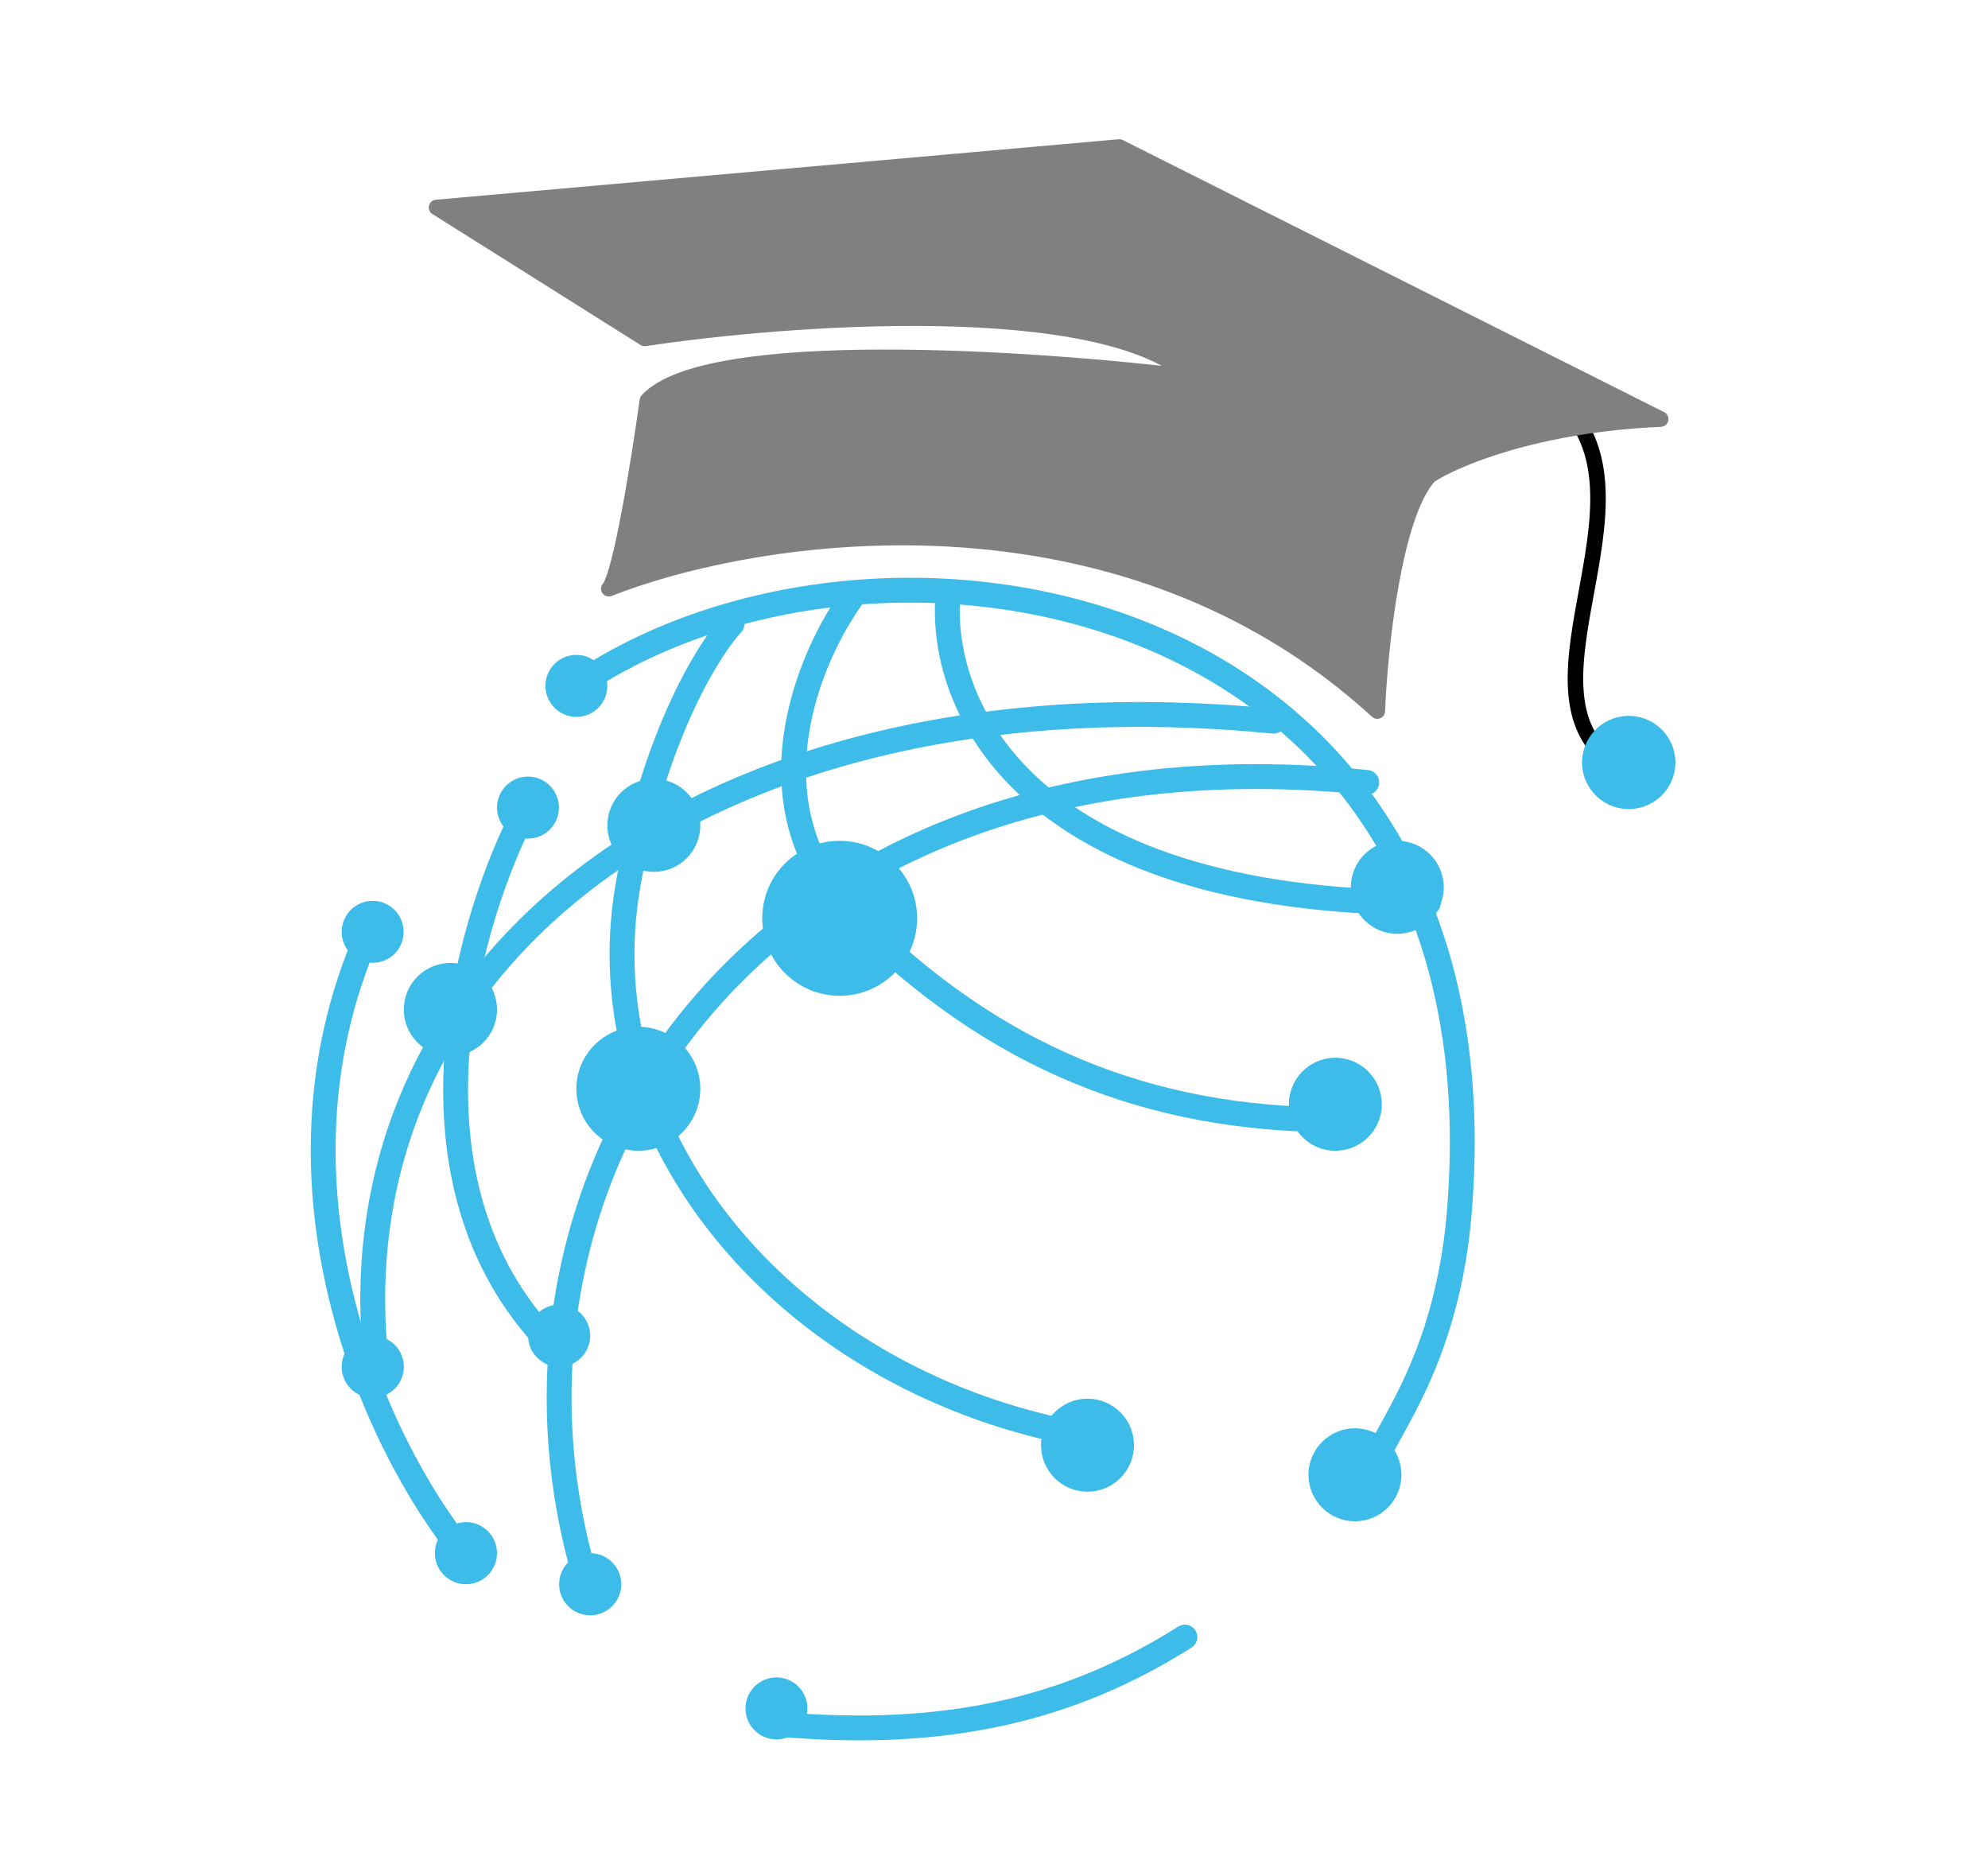 <svg width="64" height="60" viewBox="0 0 64 60" fill="none" xmlns="http://www.w3.org/2000/svg">
<path d="M50.438 13.121C53.591 16.488 47.866 23.241 52.878 25.027" stroke="black" stroke-width="0.5" stroke-linecap="round" stroke-linejoin="round"/>
<ellipse cx="1.503" cy="1.5" rx="1.503" ry="1.5" transform="matrix(0.999 -0.043 0.043 0.999 50.868 23.112)" fill="#3DBBE9"/>
<path d="M44.34 22.892C35.986 15.244 24.365 17.078 19.599 18.952C19.982 18.535 20.587 14.739 20.841 12.893C22.757 10.808 33.318 11.522 38.359 12.139C35.436 9.462 25.405 10.194 20.755 10.895L14.054 6.679L36.034 4.732L53.462 13.491C49.457 13.664 46.831 14.777 46.018 15.313C44.869 16.563 44.42 20.887 44.34 22.892Z" fill="#818081" stroke="#818081" stroke-width="0.5" stroke-linecap="round" stroke-linejoin="round"/>
<path d="M27.531 19.087C26.035 21.083 23.941 25.971 27.531 29.563C32.019 34.053 37.005 36.048 42.989 36.048" stroke="#3DBBE9" stroke-width="0.8" stroke-linecap="round" stroke-linejoin="round"/>
<path d="M30.523 19.087C30.19 22.579 32.817 29.064 45.981 29.064" stroke="#3DBBE9" stroke-width="0.8" stroke-linecap="round" stroke-linejoin="round"/>
<path d="M25.001 55.5C30.5 56 34.501 55 38.146 52.701" stroke="#3DBBE9" stroke-width="0.8" stroke-linecap="round" stroke-linejoin="round"/>
<path d="M23.567 20.085C22.931 20.75 21.048 23.577 20.206 28.565C18.872 36.462 25.037 44.03 34.012 46.025" stroke="#3DBBE9" stroke-width="0.8" stroke-linecap="round" stroke-linejoin="round"/>
<path d="M44 25.188C24.425 23.164 14.889 37.841 18.904 51" stroke="#3DBBE9" stroke-width="0.8" stroke-linecap="round" stroke-linejoin="round"/>
<path d="M14.964 50.038C12.027 46.459 8.326 38.112 11.827 30.112" stroke="#3DBBE9" stroke-width="0.8" stroke-linecap="round" stroke-linejoin="round"/>
<path d="M12.127 44C10.593 30.718 23.102 21.446 41 23.217" stroke="#3DBBE9" stroke-width="0.8" stroke-linecap="round" stroke-linejoin="round"/>
<path d="M16.957 25.996C15.118 29.448 12.649 37.681 17.482 43.004" stroke="#3DBBE9" stroke-width="0.8" stroke-linecap="round" stroke-linejoin="round"/>
<path d="M18.556 22.08C28.352 15.398 48.651 18.952 46.978 39.041C46.48 45.028 43.488 47.023 44.485 47.522" stroke="#3DBBE9" stroke-width="0.8" stroke-linecap="round" stroke-linejoin="round"/>
<path d="M12.994 29.998C12.994 30.549 12.548 30.995 11.997 30.995C11.446 30.995 11 30.549 11 29.998C11 29.447 11.446 29 11.997 29C12.548 29 12.994 29.447 12.994 29.998Z" fill="#3DBBE9"/>
<circle cx="14.5" cy="32.5" r="1.5" fill="#3DBBE9"/>
<ellipse cx="18.556" cy="22.08" rx="0.997" ry="0.998" fill="#3DBBE9"/>
<ellipse cx="27.032" cy="29.563" rx="2.493" ry="2.494" fill="#3DBBE9"/>
<ellipse cx="20.55" cy="35.05" rx="1.995" ry="1.995" fill="#3DBBE9"/>
<ellipse cx="21.049" cy="26.57" rx="1.496" ry="1.497" fill="#3DBBE9"/>
<ellipse cx="35.01" cy="46.524" rx="1.496" ry="1.497" fill="#3DBBE9"/>
<circle cx="18" cy="43" r="1" fill="#3DBBE9"/>
<circle cx="15" cy="50" r="1" fill="#3DBBE9"/>
<circle cx="19" cy="51" r="1" fill="#3DBBE9"/>
<ellipse cx="42.989" cy="35.549" rx="1.496" ry="1.497" fill="#3DBBE9"/>
<ellipse cx="44.983" cy="28.565" rx="1.496" ry="1.497" fill="#3DBBE9"/>
<path d="M45.116 47.477C45.116 48.303 44.446 48.973 43.62 48.973C42.794 48.973 42.124 48.303 42.124 47.477C42.124 46.65 42.794 45.98 43.62 45.98C44.446 45.98 45.116 46.65 45.116 47.477Z" fill="#3DBBE9"/>
<ellipse cx="24.997" cy="54.998" rx="0.997" ry="0.998" fill="#3DBBE9"/>
<ellipse cx="16.997" cy="25.998" rx="0.997" ry="0.998" fill="#3DBBE9"/>
<path d="M13 44C13 44.552 12.552 45 12 45C11.448 45 11 44.552 11 44C11 43.448 11.448 43 12 43C12.552 43 13 43.448 13 44Z" fill="#3DBBE9"/>
</svg>
